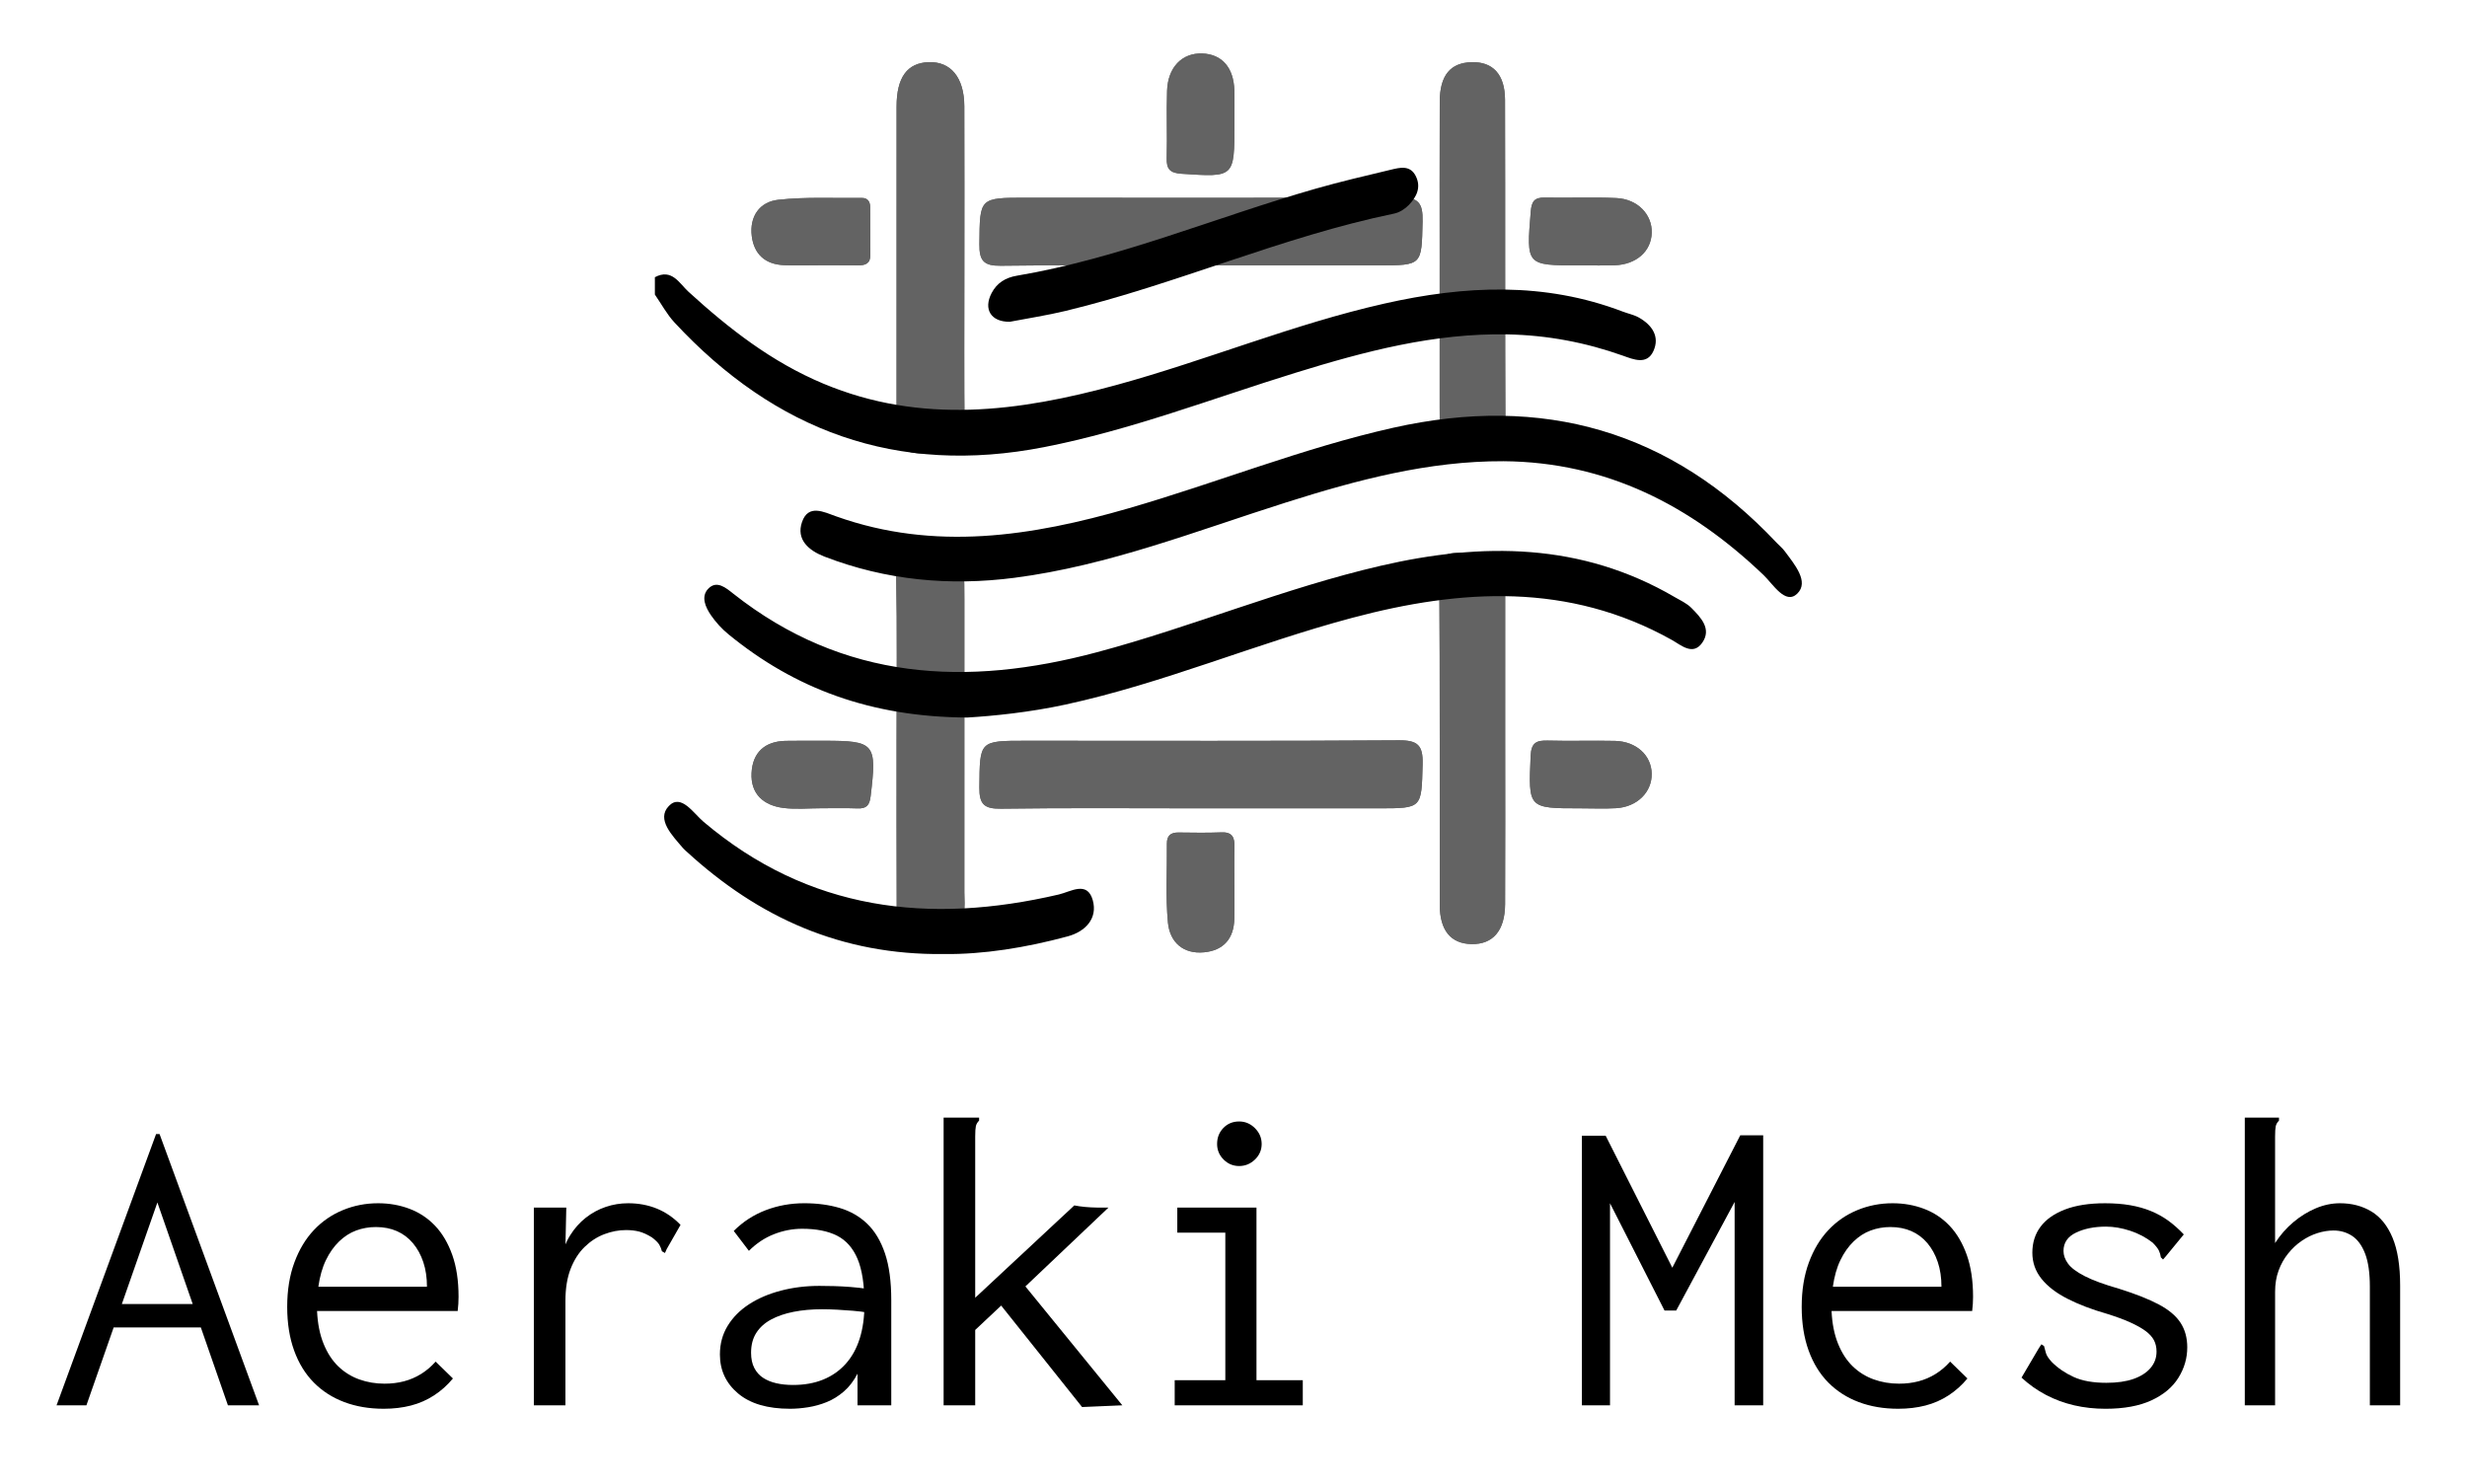 <?xml version="1.0" encoding="UTF-8"?><svg id="Layer_1" xmlns="http://www.w3.org/2000/svg" xmlns:xlink="http://www.w3.org/1999/xlink" viewBox="0 0 600 361"><defs><style>.cls-1{clip-path:url(#clippath);}.cls-2{clip-path:url(#clippath-1);}.cls-3{clip-path:url(#clippath-4);}.cls-4{clip-path:url(#clippath-3);}.cls-5{clip-path:url(#clippath-2);}.cls-6{clip-path:url(#clippath-7);}.cls-7{clip-path:url(#clippath-8);}.cls-8{clip-path:url(#clippath-6);}.cls-9{clip-path:url(#clippath-5);}.cls-10{clip-path:url(#clippath-9);}.cls-11{clip-path:url(#clippath-10);}.cls-12{clip-path:url(#clippath-11);}.cls-13{opacity:.61;}</style><clipPath id="clippath"><path d="m291.947,64.549c-16.186,0-32.373-.133-48.555.092-4.143.058-5.239-1.229-5.197-5.274.118-11.274-.065-11.276,11.407-11.276,30.226 0,60.453.115,90.677-.118,4.757-.037,5.81,1.437,5.709,5.883-.243,10.689-.031,10.694-10.749,10.694-14.43 0-28.861,0-43.291-.001Z"/></clipPath><clipPath id="clippath-1"><path d="m291.443,196.612c-15.996,0-31.993-.132-47.985.091-4.055.057-5.31-1.035-5.269-5.177.113-11.346-.083-11.348,11.301-11.348,30.235 0,60.472.102,90.705-.109,4.609-.032,5.925,1.192,5.803,5.8-.284,10.737-.043,10.744-10.666,10.744-14.63 0-29.26,0-43.89-0Z"/></clipPath><clipPath id="clippath-2"><path d="m234.546,64.959c0,13.627-.082,27.256.061,40.881.033,3.164-.714,4.34-4.155,4.421-12.404.293-12.4.439-12.4-11.919 0-24.14-.009-48.28.006-72.42.005-7.088,2.578-10.613,7.785-10.806,5.393-.2,8.665,3.748,8.69,10.713.048,13.043.014,26.087.013,39.13Z"/></clipPath><clipPath id="clippath-3"><path d="m218.052,179.75c0-13.247.163-26.497-.095-39.738-.082-4.205.821-5.722,5.386-5.618,11.198.253,11.204-.001,11.204,11.364,0,23.766.002,47.532-.005,71.298-.001,1.751.217,3.568-.164,5.241-1.071,4.707-3.852,7.76-9.022,7.231-4.777-.489-7.249-3.529-7.272-8.284-.066-13.831-.024-27.662-.033-41.493Z"/></clipPath><clipPath id="clippath-4"><path d="m366.076,179.629c0,13.428.05,26.856-.022,40.284-.034,6.471-2.973,9.832-8.181,9.722-5.015-.106-7.703-3.299-7.713-9.562-.043-26.856.076-53.713-.116-80.567-.03-4.264,1.417-5.13,5.343-5.081,10.689.135,10.692-.041,10.692,10.758 0,11.482 0,22.964-.004,34.446Z"/></clipPath><clipPath id="clippath-5"><path d="m350.142,64.489c0-13.264-.041-26.528.018-39.791.028-6.367,2.589-9.427,7.73-9.577,5.166-.15,8.13,2.954,8.147,9.14.077,27.113-.019,54.226.107,81.338.016,3.543-1.023,4.624-4.616,4.66-11.39.113-11.389.269-11.389-11.245-0-11.508,0-23.017.002-34.525Z"/></clipPath><clipPath id="clippath-6"><path d="m300.227,30.191c0,13.028.007,12.929-12.869,12.075-2.835-.188-3.675-1.146-3.601-3.844.151-5.453-.096-10.919.089-16.37.194-5.704,3.665-9.214,8.539-9.046,4.802.165,7.668,3.42,7.823,9.0.076,2.727.013,5.457.018,8.186Z"/></clipPath><clipPath id="clippath-7"><path d="m300.214,214.79c0,2.906.056,5.813-.013,8.717-.114,4.774-2.596,7.662-7.325,8.124-5.165.505-8.368-2.503-8.821-7.234-.607-6.336-.182-12.768-.254-19.159-.023-1.998.922-2.764,2.826-2.744,3.486.036,6.978.107,10.459-.035,2.732-.111,3.216,1.364,3.154,3.614-.08,2.904-.02,5.811-.026,8.717Z"/></clipPath><clipPath id="clippath-8"><path d="m384.544,64.55c-.194,0-.388,0-.582,0-12.817-0-12.745.006-11.665-13.108.201-2.441.886-3.44,3.409-3.385,5.814.127,11.642-.159,17.446.12,5.161.249,8.709,4.029,8.569,8.467-.141,4.504-3.76,7.707-9.035,7.883-2.711.09-5.428.016-8.143.022Z"/></clipPath><clipPath id="clippath-9"><path d="m384.33,196.612c-12.744,0-12.607.006-12.065-12.726.139-3.263,1.409-3.828,4.198-3.751,5.429.151,10.867-.048,16.297.076,5.201.118,8.879,3.509,8.953,7.981.074,4.478-3.551,8.088-8.653,8.387-2.901.17-5.819.031-8.73.033Z"/></clipPath><clipPath id="clippath-10"><path d="m199.827,196.591c-3.106,0-6.251.314-9.308-.072-4.809-.608-7.987-3.393-7.734-8.499.246-4.965,3.202-7.726,8.316-7.816,3.105-.054,6.211-.024,9.317-.025,12.4-.002,12.87.633,11.332,13.482-.266,2.226-1.005,3.053-3.189,2.97-2.907-.11-5.822-.027-8.734-.04Z"/></clipPath><clipPath id="clippath-11"><path d="m199.396,64.517c-2.908,0-5.819.092-8.723-.021-4.518-.175-7.284-2.639-7.833-7.06-.594-4.782,1.905-8.348,6.445-8.846,6.702-.735,13.527-.361,20.299-.447,1.471-.019,2.039.91,2.051,2.215.036,3.876-.009,7.754.043,11.63.028,2.117-1.196,2.574-2.977,2.553-3.101-.036-6.203-.01-9.305-.022Z"/></clipPath></defs><g><path d="m38.277,292.485l-17.259,49.333h-7.261l24.205-65.986h.842l24.206,65.986h-7.577l-17.154-49.333Zm11.366,30.39h-23.785l1.473-5.683h20.627l1.684,5.683Z"/><path d="m93.318,342.66c-3.509,0-6.701-.541-9.577-1.622-2.878-1.08-5.351-2.665-7.42-4.757-2.07-2.092-3.667-4.688-4.788-7.791-1.123-3.103-1.684-6.642-1.684-10.616,0-4.043.579-7.633,1.737-10.77,1.157-3.138,2.736-5.769,4.736-7.896,2-2.127,4.35-3.748,7.051-4.863,2.7-1.115,5.56-1.674,8.577-1.674,2.736,0,5.297.455,7.683,1.364,2.384.907,4.455,2.289,6.209,4.14,1.753,1.852,3.139,4.212,4.157,7.076,1.016,2.864,1.526,6.254,1.526,10.166,0,.559-.018,1.136-.053,1.73-.036.596-.089,1.171-.158,1.73h-34.203c.14,3.052.666,5.704,1.579,7.957.911,2.253,2.105,4.091,3.578,5.512,1.473,1.421,3.174,2.478,5.104,3.172,1.929.694,3.981,1.039,6.157,1.039,1.684,0,3.263-.192,4.736-.579,1.473-.385,2.858-.982,4.157-1.789,1.298-.806,2.473-1.806,3.526-3l4.209,4.104c-1.333,1.615-2.859,2.983-4.578,4.104-1.72,1.123-3.596,1.947-5.63,2.474-2.036.526-4.246.789-6.63.789Zm-15.891-29.678h26.415c0-2.228-.299-4.231-.895-6.007-.597-1.776-1.439-3.308-2.526-4.598-1.088-1.289-2.386-2.264-3.894-2.926-1.51-.661-3.21-.993-5.104-.993-1.684,0-3.28.28-4.788.837-1.51.557-2.894,1.445-4.157,2.664-1.263,1.22-2.333,2.735-3.21,4.545-.878,1.812-1.492,3.972-1.842,6.478Z"/><path d="m129.836,293.723h7.893l-.316,14.103-.947-1.579c.421-2.174,1.157-4.104,2.21-5.789,1.052-1.684,2.315-3.104,3.789-4.262,1.473-1.158,3.087-2.035,4.841-2.632,1.753-.595,3.578-.894,5.472-.894,2.526,0,4.858.439,6.999,1.315,2.139.878,4.051,2.194,5.736,3.946l-3.368,5.894-.421.947-.737-.421c-.141-.561-.352-1.087-.631-1.579-.281-.49-.878-1.087-1.789-1.789-1.123-.7-2.157-1.174-3.105-1.421-.947-.245-2.018-.368-3.21-.368-1.754,0-3.509.332-5.262.995-1.755.664-3.351,1.694-4.789,3.09-1.439,1.396-2.578,3.177-3.42,5.341-.842,2.165-1.263,4.747-1.263,7.749v25.449h-7.683v-48.095Z"/><path d="m192.139,342.66c-5.473,0-9.682-1.24-12.629-3.723-2.947-2.481-4.42-5.645-4.42-9.491,0-2.585.632-4.91,1.895-6.972,1.263-2.062,2.999-3.81,5.209-5.244,2.21-1.434,4.789-2.534,7.735-3.303,2.947-.77,6.068-1.155,9.367-1.155,1.192,0,2.402.019,3.631.053,1.227.036,2.526.105,3.894.21,1.368.106,2.789.263,4.262.474l.21,5.788c-1.263-.21-2.544-.368-3.841-.473-1.299-.106-2.578-.192-3.841-.263-1.263-.069-2.491-.106-3.683-.106-2.526,0-4.841.211-6.946.629-2.105.419-3.93,1.048-5.472,1.884-1.544.837-2.736,1.917-3.578,3.243-.842,1.325-1.263,2.93-1.263,4.813,0,1.467.263,2.704.789,3.716.526,1.011,1.245,1.813,2.157,2.406.911.594,1.981,1.029,3.21,1.309,1.227.28,2.578.418,4.052.418,2.736,0,5.173-.434,7.314-1.304,2.139-.87,3.963-2.139,5.472-3.81,1.508-1.669,2.648-3.722,3.421-6.158.771-2.436,1.157-5.219,1.157-8.35,0-4.731-.562-8.42-1.684-11.064-1.123-2.644-2.789-4.522-4.999-5.636-2.21-1.113-5.035-1.671-8.472-1.671-2.315,0-4.596.439-6.841,1.315-2.246.879-4.28,2.228-6.104,4.052l-3.684-4.841c2.245-2.244,4.841-3.929,7.788-5.052,2.947-1.121,6.068-1.684,9.366-1.684,3.157,0,6.033.387,8.63,1.157,2.595.773,4.823,2.053,6.683,3.841,1.858,1.789,3.297,4.194,4.315,7.209,1.016,3.018,1.526,6.806,1.526,11.366v25.574h-8.209v-7.683c-.913,1.754-2.018,3.194-3.315,4.315-1.299,1.123-2.684,1.983-4.157,2.579-1.473.597-2.983,1.016-4.525,1.263-1.544.245-3.017.369-4.42.369Z"/><path d="m243.496,317.558l-6.315,5.933v18.327h-7.683v-69.985h8.63v.734c-.421.421-.684.875-.789,1.364-.105.49-.158,1.329-.158,2.516v39.207l24.1-22.456c.421.071.842.142,1.263.211.421.07.858.123,1.315.157.455.036.947.071,1.473.106.526.036,1.034.052,1.526.052h2.736l-20.206,19.176,23.574,28.92-9.788.421-19.68-24.681Z"/><path d="m285.698,341.818v-6.104h12.313v-35.887h-11.682v-6.104h19.259v41.991h11.261v6.104h-31.151Zm15.681-58.199c-1.473,0-2.736-.526-3.789-1.579-1.052-1.052-1.579-2.315-1.579-3.788,0-1.542.508-2.842,1.526-3.894,1.016-1.052,2.297-1.579,3.841-1.579,1.473,0,2.753.545,3.841,1.631,1.087,1.089,1.631,2.368,1.631,3.841s-.544,2.736-1.631,3.788c-1.088,1.052-2.368,1.579-3.841,1.579Z"/><path d="m384.729,341.818v-65.565h5.788l16.207,32.099,16.523-32.204h5.578v65.67h-6.946v-49.463l-14.208,26.415h-2.841l-13.26-26.1v49.148h-6.841Z"/><path d="m461.66,342.66c-3.509,0-6.701-.541-9.577-1.622-2.878-1.08-5.351-2.665-7.42-4.757-2.07-2.092-3.667-4.688-4.788-7.791-1.123-3.103-1.684-6.642-1.684-10.616,0-4.043.579-7.633,1.737-10.77,1.157-3.138,2.736-5.769,4.736-7.896,2-2.127,4.35-3.748,7.051-4.863,2.7-1.115,5.56-1.674,8.577-1.674,2.736,0,5.297.455,7.683,1.364,2.384.907,4.455,2.289,6.209,4.14,1.753,1.852,3.139,4.212,4.157,7.076,1.016,2.864,1.526,6.254,1.526,10.166,0,.559-.018,1.136-.053,1.73-.036.596-.089,1.171-.158,1.73h-34.203c.14,3.052.666,5.704,1.579,7.957.911,2.253,2.105,4.091,3.578,5.512,1.473,1.421,3.174,2.478,5.104,3.172,1.929.694,3.981,1.039,6.157,1.039,1.684,0,3.263-.192,4.736-.579,1.473-.385,2.858-.982,4.157-1.789,1.298-.806,2.473-1.806,3.526-3l4.209,4.104c-1.333,1.615-2.859,2.983-4.578,4.104-1.72,1.123-3.596,1.947-5.63,2.474-2.036.526-4.246.789-6.63.789Zm-15.891-29.678h26.415c0-2.228-.299-4.231-.895-6.007-.597-1.776-1.439-3.308-2.526-4.598-1.088-1.289-2.386-2.264-3.894-2.926-1.51-.661-3.21-.993-5.104-.993-1.684,0-3.28.28-4.788.837-1.51.557-2.894,1.445-4.157,2.664-1.263,1.22-2.333,2.735-3.21,4.545-.878,1.812-1.492,3.972-1.842,6.478Z"/><path d="m504.441,341.818c-2.42-.561-4.701-1.403-6.84-2.526-2.141-1.122-4.123-2.526-5.946-4.209l4.21-7.156.631-.947.632.421c.14.563.297,1.141.474,1.737.174.597.648,1.315,1.421,2.157,1.473,1.473,3.244,2.684,5.315,3.631,2.069.947,4.718,1.421,7.946,1.421,2.595,0,4.789-.31,6.578-.936,1.789-.624,3.174-1.509,4.157-2.654.982-1.145,1.473-2.48,1.473-4.006,0-1.046-.211-1.968-.632-2.77-.421-.803-1.105-1.552-2.052-2.25s-2.194-1.393-3.736-2.09c-1.544-.697-3.438-1.394-5.683-2.092-3.649-1.046-6.84-2.265-9.577-3.66s-4.841-3.014-6.315-4.863c-1.473-1.849-2.21-3.956-2.21-6.327,0-2.441.666-4.549,1.999-6.328,1.332-1.778,3.315-3.172,5.946-4.183,2.631-1.01,5.875-1.516,9.735-1.516,2.245,0,4.279.158,6.104.474,1.824.315,3.508.789,5.052,1.421,1.542.631,2.963,1.421,4.262,2.368,1.297.947,2.542,2.052,3.736,3.315l-4.315,5.262-.737.842-.526-.526c-.071-.561-.229-1.105-.474-1.631-.247-.526-.755-1.174-1.526-1.947-1.615-1.263-3.438-2.226-5.473-2.894-2.036-.666-3.999-1-5.893-1-2.807,0-5.228.485-7.261,1.456-2.036.97-3.052,2.46-3.052,4.469,0,1.046.369,2.075,1.105,3.085.736,1.011,2.087,2.022,4.051,3.034,1.964,1.011,4.77,2.039,8.419,3.084,3.999,1.255,7.209,2.528,9.63,3.817,2.42,1.291,4.173,2.772,5.262,4.444,1.087,1.674,1.631,3.661,1.631,5.961,0,2.651-.72,5.125-2.158,7.426-1.439,2.303-3.631,4.133-6.577,5.491-2.947,1.359-6.667,2.039-11.156,2.039-2.667,0-5.209-.282-7.63-.842Z"/><path d="m545.958,271.833h8.314v.741c-.421.422-.684.879-.789,1.373-.105.493-.158,1.337-.158,2.533v25.873c1.263-1.963,2.753-3.665,4.473-5.104,1.718-1.438,3.542-2.561,5.473-3.368,1.929-.806,3.876-1.21,5.841-1.21,2.876,0,5.42.666,7.63,1.996,2.21,1.331,3.929,3.465,5.157,6.405,1.227,2.94,1.842,6.826,1.842,11.657v29.089h-7.367v-28.871c0-3.358-.386-6.035-1.158-8.029-.773-1.994-1.825-3.43-3.157-4.305-1.334-.874-2.841-1.312-4.525-1.312-1.263,0-2.562.21-3.894.63-1.334.421-2.614,1.051-3.841,1.889-1.228.841-2.333,1.873-3.315,3.098-.983,1.225-1.754,2.608-2.315,4.148-.562,1.539-.842,3.254-.842,5.144v27.609h-7.367v-69.985Z"/></g><g><g class="cls-13"><g><path d="m291.947,64.549c-16.186,0-32.373-.133-48.555.092-4.143.058-5.239-1.229-5.197-5.274.118-11.274-.065-11.276,11.407-11.276,30.226 0,60.453.115,90.677-.118,4.757-.037,5.81,1.437,5.709,5.883-.243,10.689-.031,10.694-10.749,10.694-14.43 0-28.861,0-43.291-.001Z"/><g class="cls-1"><rect x="238.13" y="47.935" width=".063" height="16.763"/><rect x="238.193" y="47.935" width="107.8" height="16.763"/><rect x="345.994" y="47.935" width=".095" height="16.763"/></g></g><g><path d="m291.443,196.612c-15.996,0-31.993-.132-47.985.091-4.055.057-5.31-1.035-5.269-5.177.113-11.346-.083-11.348,11.301-11.348,30.235 0,60.472.102,90.705-.109,4.609-.032,5.925,1.192,5.803,5.8-.284,10.737-.043,10.744-10.666,10.744-14.63 0-29.26,0-43.89-0Z"/><g class="cls-2"><rect x="238.106" y="180.037" width=".083" height="16.723"/><rect x="238.188" y="180.037" width="107.818" height="16.723"/><rect x="346.007" y="180.037" width=".114" height="16.723"/></g></g><g><path d="m234.546,64.959c0,13.627-.082,27.256.061,40.881.033,3.164-.714,4.34-4.155,4.421-12.404.293-12.4.439-12.4-11.919 0-24.14-.009-48.28.006-72.42.005-7.088,2.578-10.613,7.785-10.806,5.393-.2,8.665,3.748,8.69,10.713.048,13.043.014,26.087.013,39.13Z"/><g class="cls-5"><rect x="218.043" y="14.916" width=".007" height="95.783"/><rect x="218.049" y="14.916" width="16.559" height="95.783"/><rect x="234.609" y="14.916" width=".032" height="95.783"/></g></g><g><path d="m218.052,179.75c0-13.247.163-26.497-.095-39.738-.082-4.205.821-5.722,5.386-5.618,11.198.253,11.204-.001,11.204,11.364,0,23.766.002,47.532-.005,71.298-.001,1.751.217,3.568-.164,5.241-1.071,4.707-3.852,7.76-9.022,7.231-4.777-.489-7.249-3.529-7.272-8.284-.066-13.831-.024-27.662-.033-41.493Z"/><g class="cls-4"><rect x="217.875" y="134.29" width=".077" height="95.766"/><rect x="217.952" y="134.29" width="16.651" height="95.766"/><rect x="234.604" y="134.29" width=".155" height="95.766"/></g></g><g><path d="m366.076,179.629c0,13.428.05,26.856-.022,40.284-.034,6.471-2.973,9.832-8.181,9.722-5.015-.106-7.703-3.299-7.713-9.562-.043-26.856.076-53.713-.116-80.567-.03-4.264,1.417-5.13,5.343-5.081,10.689.135,10.692-.041,10.692,10.758 0,11.482 0,22.964-.004,34.446Z"/><g class="cls-3"><rect x="350.014" y="134.376" width=".03" height="95.369"/><rect x="350.044" y="134.376" width="16.048" height="95.369"/><rect x="366.093" y="134.376" width=".033" height="95.369"/></g></g><g><path d="m350.142,64.489c0-13.264-.041-26.528.018-39.791.028-6.367,2.589-9.427,7.73-9.577,5.166-.15,8.13,2.954,8.147,9.14.077,27.113-.019,54.226.107,81.338.016,3.543-1.023,4.624-4.616,4.66-11.39.113-11.389.269-11.389-11.245-0-11.508,0-23.017.002-34.525Z"/><g class="cls-9"><rect x="350.101" y="14.971" width=".027" height="95.557"/><rect x="350.128" y="14.971" width="16.016" height="95.557"/><rect x="366.144" y="14.971" width=".016" height="95.557"/></g></g><g><path d="m300.227,30.191c0,13.028.007,12.929-12.869,12.075-2.835-.188-3.675-1.146-3.601-3.844.151-5.453-.096-10.919.089-16.37.194-5.704,3.665-9.214,8.539-9.046,4.802.165,7.668,3.42,7.823,9.0.076,2.727.013,5.457.018,8.186Z"/><g class="cls-8"><rect x="283.661" y="12.838" width=".092" height="30.381"/><rect x="283.753" y="12.838" width="16.494" height="30.381"/><rect x="300.247" y="12.838" width=".038" height="30.381"/></g></g><g><path d="m300.214,214.79c0,2.906.056,5.813-.013,8.717-.114,4.774-2.596,7.662-7.325,8.124-5.165.505-8.368-2.503-8.821-7.234-.607-6.336-.182-12.768-.254-19.159-.023-1.998.922-2.764,2.826-2.744,3.486.036,6.978.107,10.459-.035,2.732-.111,3.216,1.364,3.154,3.614-.08,2.904-.02,5.811-.026,8.717Z"/><g class="cls-6"><rect x="283.448" y="202.347" width=".275" height="29.788"/><rect x="283.723" y="202.347" width="16.522" height="29.788"/><rect x="300.245" y="202.347" width=".057" height="29.788"/></g></g><g><path d="m384.544,64.55c-.194,0-.388,0-.582,0-12.817-0-12.745.006-11.665-13.108.201-2.441.886-3.44,3.409-3.385,5.814.127,11.642-.159,17.446.12,5.161.249,8.709,4.029,8.569,8.467-.141,4.504-3.76,7.707-9.035,7.883-2.711.09-5.428.016-8.143.022Z"/><g class="cls-7"><rect x="371.145" y="47.898" width=".711" height="16.72"/><rect x="371.857" y="47.898" width="29.869" height="16.72"/><rect x="401.726" y="47.898" width=".135" height="16.72"/></g></g><g><path d="m384.33,196.612c-12.744,0-12.607.006-12.065-12.726.139-3.263,1.409-3.828,4.198-3.751,5.429.151,10.867-.048,16.297.076,5.201.118,8.879,3.509,8.953,7.981.074,4.478-3.551,8.088-8.653,8.387-2.901.17-5.819.031-8.73.033Z"/><g class="cls-10"><rect x="371.585" y="180.058" width=".499" height="16.691"/><rect x="372.084" y="180.058" width="29.63" height="16.691"/><rect x="401.714" y="180.058" width=".073" height="16.691"/></g></g><g><path d="m199.827,196.591c-3.106,0-6.251.314-9.308-.072-4.809-.608-7.987-3.393-7.734-8.499.246-4.965,3.202-7.726,8.316-7.816,3.105-.054,6.211-.024,9.317-.025,12.4-.002,12.87.633,11.332,13.482-.266,2.226-1.005,3.053-3.189,2.97-2.907-.11-5.822-.027-8.734-.04Z"/><g class="cls-11"><rect x="182.532" y="180.149" width=".239" height="16.756"/><rect x="182.771" y="180.149" width="29.602" height="16.756"/><rect x="212.373" y="180.149" width=".915" height="16.756"/></g></g><g><path d="m199.396,64.517c-2.908,0-5.819.092-8.723-.021-4.518-.175-7.284-2.639-7.833-7.06-.594-4.782,1.905-8.348,6.445-8.846,6.702-.735,13.527-.361,20.299-.447,1.471-.019,2.039.91,2.051,2.215.036,3.876-.009,7.754.043,11.63.028,2.117-1.196,2.574-2.977,2.553-3.101-.036-6.203-.01-9.305-.022Z"/><g class="cls-12"><rect x="182.246" y="47.854" width=".508" height="16.755"/><rect x="182.754" y="47.854" width="28.925" height="16.755"/><rect x="211.679" y="47.854" width=".028" height="16.755"/></g></g></g><g><path d="m159.271,67.43c4.154-2.217,5.973,1.525,8.154,3.515,9.892,9.026,20.272,17.118,32.824,22.371,23.868,9.989,47.636,6.807,71.445.28,21.849-5.99,42.857-14.755,65.017-19.755,19.513-4.403,38.87-5.339,57.972,1.955,1.308.499,2.733.777,3.933,1.458,3.171,1.798,5.12,4.606,3.516,8.128-1.572,3.452-4.825,2.055-7.397,1.139-9.111-3.242-18.438-4.998-28.132-5.185-17.819-.343-34.719,4.144-51.512,9.336-20.295,6.274-40.138,13.967-61.111,18.078-35.861,7.029-65.443-3.938-89.919-30.287-1.873-2.016-3.205-4.534-4.789-6.819,0-1.405,0-2.81,0-4.215Z"/><path d="m365.662,112.183c-18.247-.079-35.611,4.561-52.821,10.01-21.817,6.907-43.2,15.386-66.111,18.346-15.819,2.044-31.263.615-46.21-5.153-3.832-1.479-6.94-4.139-5.458-8.42,1.533-4.428,5.317-2.431,8.365-1.347,23.926,8.509,47.516,4.826,71.008-1.967,21.544-6.23,42.401-14.669,64.362-19.598,36.417-8.173,67.59.646,93.295,27.962.642.682,1.394,1.277,1.947,2.022,2.355,3.175,6.074,7.48,3.049,10.378-2.875,2.753-5.864-2.331-8.145-4.514-17.748-16.976-38.211-27.517-63.282-27.719Z"/><path d="m235.264,174.531c-23.452-.137-41.933-7.025-58.08-20.236-1.603-1.311-3.062-2.901-4.239-4.602-1.342-1.94-2.532-4.532-.73-6.455,2.085-2.225,4.354-.237,6.126,1.162,26.857,21.203,56.776,22.707,88.474,14.24,23.269-6.215,45.553-15.61,69.049-21.038,24.665-5.697,48.727-5.625,71.38,7.597,1.41.823,2.981,1.523,4.103,2.652,2.317,2.332,5.02,5.14,2.645,8.502-2.276,3.223-5.126.562-7.417-.717-25.062-13.993-51.175-12.41-77.668-5.364-23.486,6.247-45.93,15.934-69.747,21.099-8.719,1.891-17.542,2.782-23.897,3.159Z"/><path d="m245.597,78.268c-4.584.055-6.485-3.055-4.419-6.999,1.288-2.458,3.392-3.744,6.106-4.202,25.017-4.222,48.352-14.218,72.582-21.139,6.059-1.731,12.205-3.17,18.337-4.63,2.248-.536,4.773-1.232,6.153,1.577,1.336,2.72.145,5.059-1.71,6.98-.928.961-2.27,1.825-3.557,2.091-27.305,5.637-52.863,17.157-79.898,23.673-4.538,1.094-9.17,1.798-13.595,2.65Z"/><path d="m229.514,232.056c-24.92.279-45.038-8.904-62.429-24.837-.345-.316-.711-.616-1.011-.971-2.555-3.021-6.497-6.947-3.425-10.183,2.972-3.131,5.994,1.735,8.445,3.81,25.606,21.687,54.885,25.055,86.422,17.695,2.88-.672,6.922-3.396,8.255,1.383,1.242,4.454-1.792,7.636-6.081,8.798-10.182,2.758-20.551,4.421-30.175,4.305Z"/></g></g></svg>